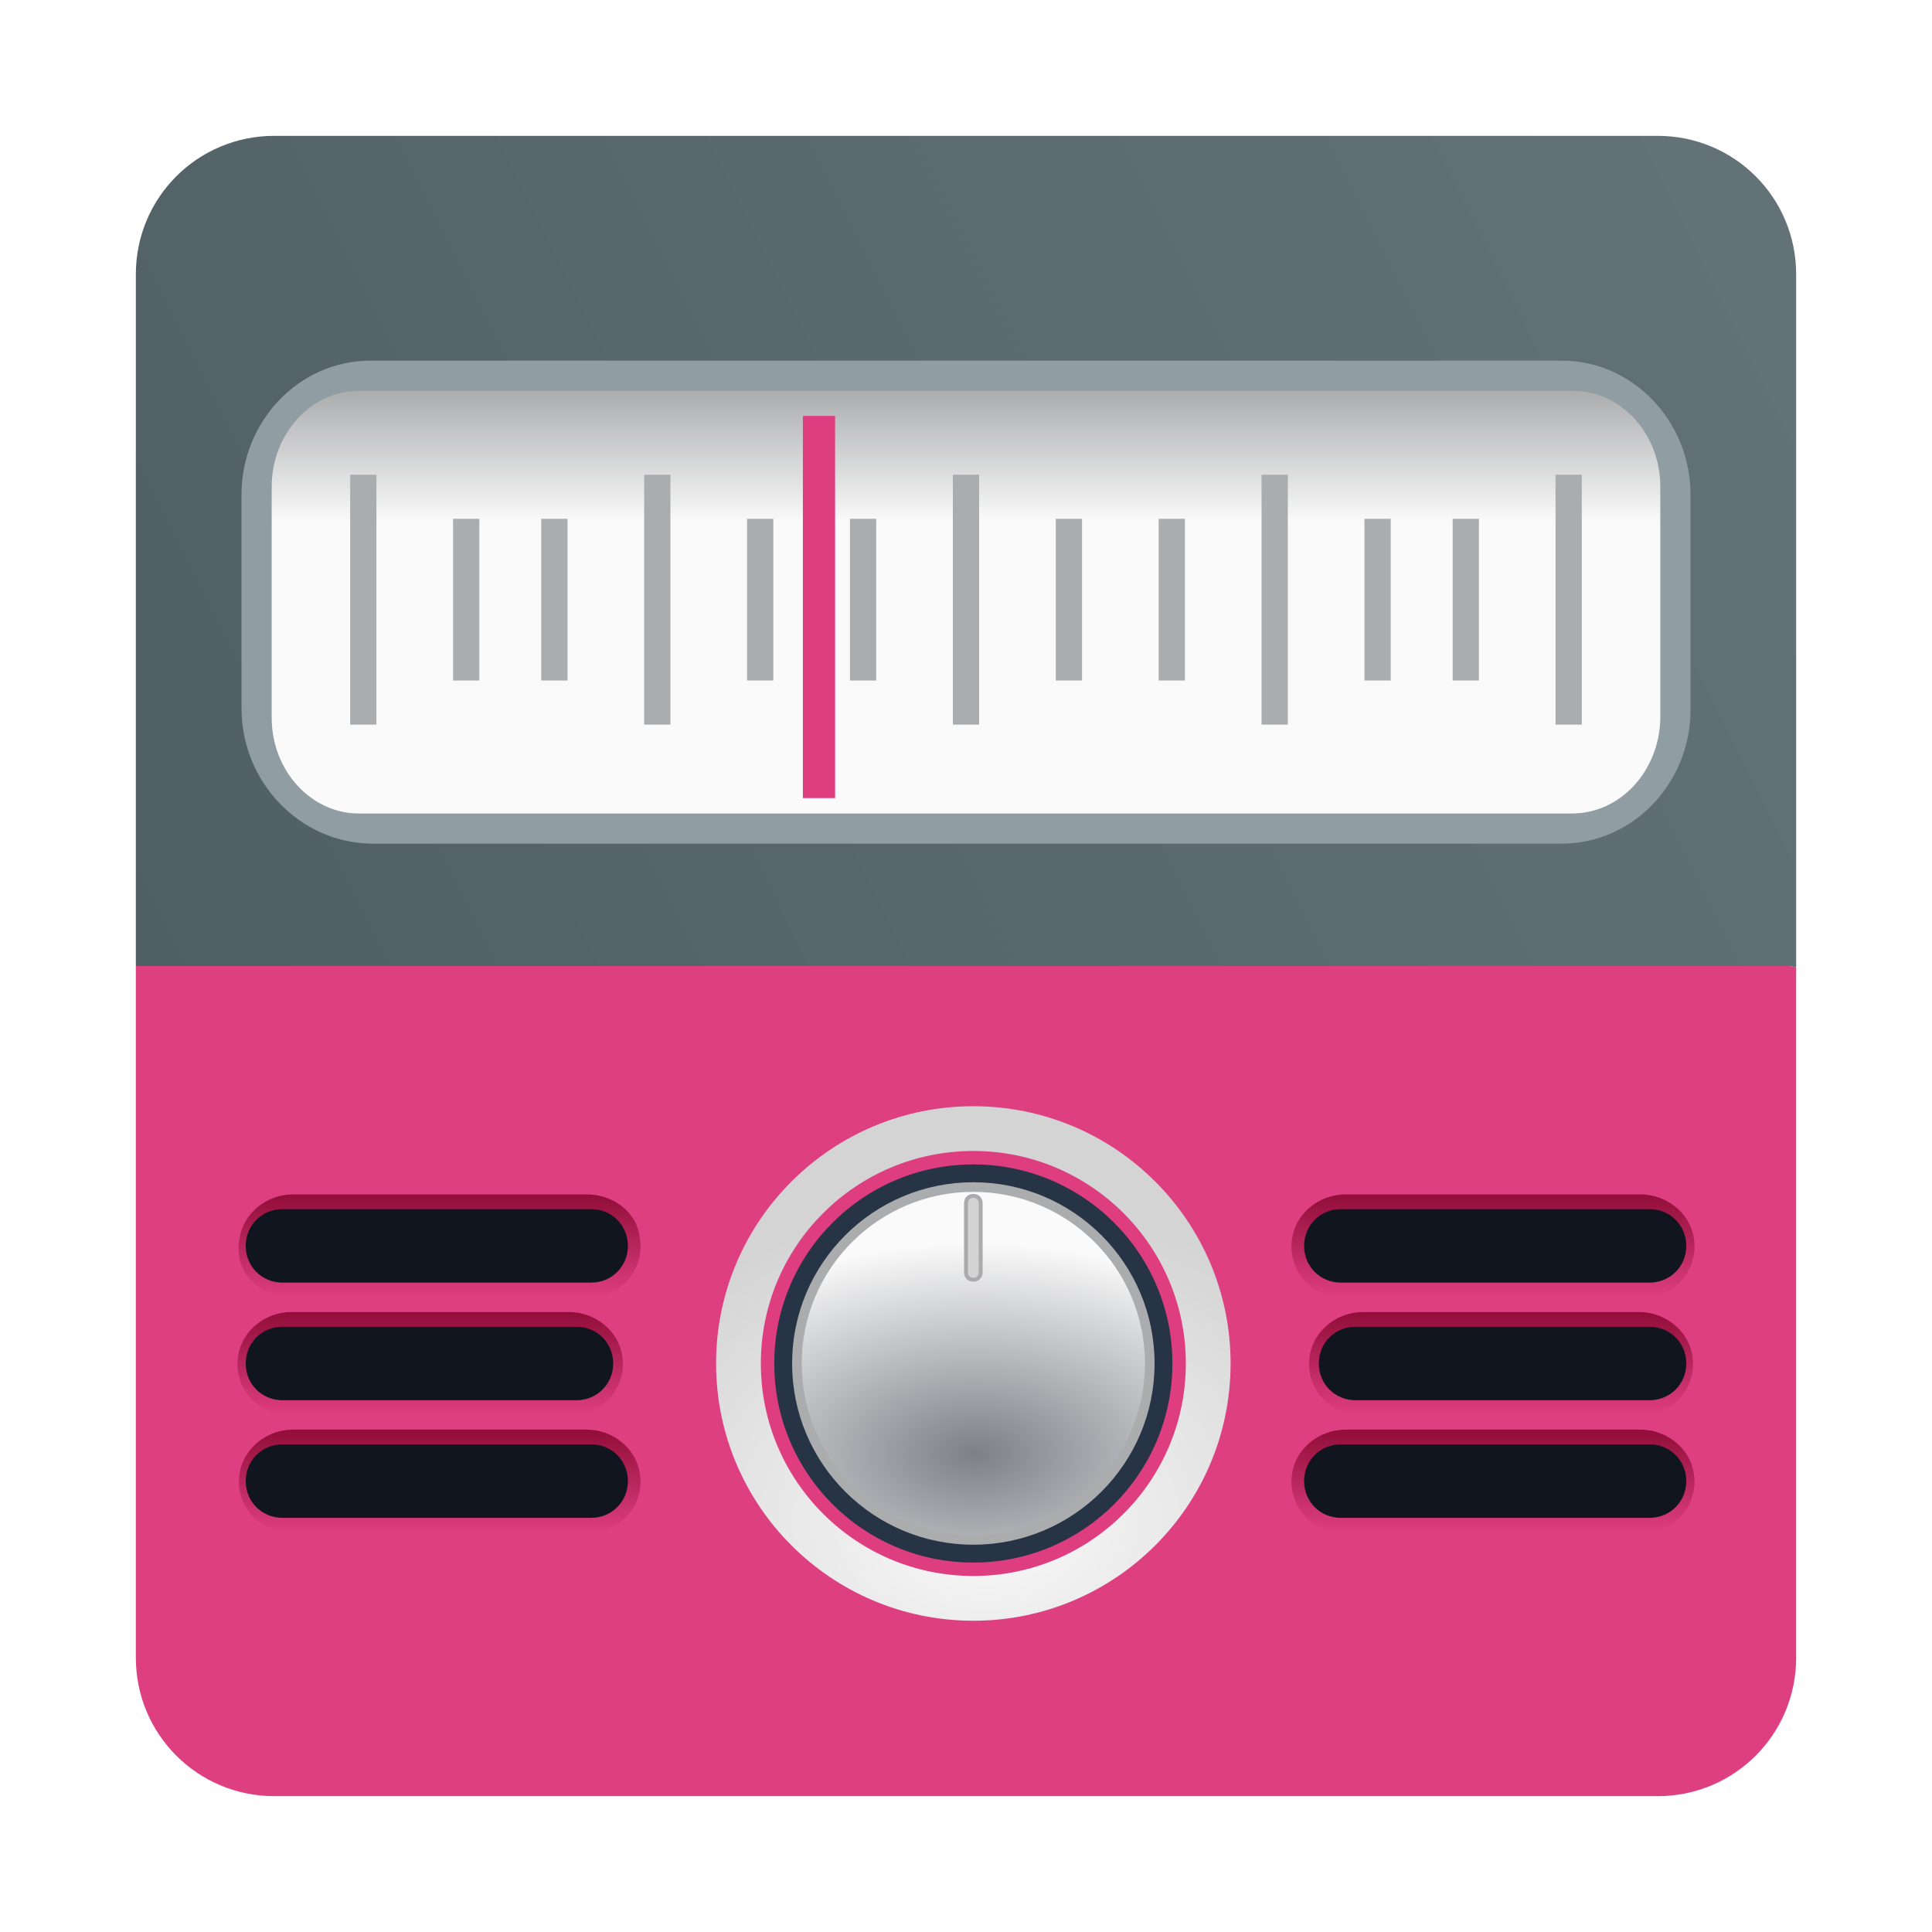 <?xml version="1.0" encoding="UTF-8" standalone="no"?>
<svg
   xmlns:dc="http://purl.org/dc/elements/1.1/"
   xmlns:cc="http://creativecommons.org/ns#"
   xmlns:rdf="http://www.w3.org/1999/02/22-rdf-syntax-ns#"
   xmlns:svg="http://www.w3.org/2000/svg"
   xmlns="http://www.w3.org/2000/svg"
   xmlns:xlink="http://www.w3.org/1999/xlink"
   xmlns:sodipodi="http://sodipodi.sourceforge.net/DTD/sodipodi-0.dtd"
   xmlns:inkscape="http://www.inkscape.org/namespaces/inkscape"
   id="Flamingo"
   width="64"
   height="64"
   enable-background="new 0 0 1024 1024"
   image-rendering="optimizeSpeed"
   version="1.1"
   viewBox="0 0 64 64"
   sodipodi:docname="com.github.louis77.tuner.svg"
   inkscape:version="1.0.1 (3bc2e813f5, 2020-09-07)">
  <sodipodi:namedview
     pagecolor="#ffffff"
     bordercolor="#666666"
     borderopacity="1"
     objecttolerance="10"
     gridtolerance="10"
     guidetolerance="10"
     inkscape:pageopacity="0"
     inkscape:pageshadow="2"
     inkscape:window-width="1920"
     inkscape:window-height="1004"
     id="namedview134"
     showgrid="false"
     inkscape:zoom="9.2034367"
     inkscape:cx="34.266146"
     inkscape:cy="33.127823"
     inkscape:window-x="0"
     inkscape:window-y="0"
     inkscape:window-maximized="1"
     inkscape:current-layer="Flamingo" />
  <defs
     id="defs57">
    <linearGradient
       id="SVGID_5_"
       x1="64.734"
       x2="64.734"
       y1="79"
       y2="47"
       gradientTransform="matrix(0.527,0,0,0.498,76.687,-8.427)"
       gradientUnits="userSpaceOnUse">
      <stop
         stop-color="#DE3E80"
         offset="0"
         id="stop2" />
      <stop
         stop-color="#910E38"
         offset="1"
         id="stop4" />
    </linearGradient>
    <linearGradient
       id="SVGID_6_"
       x1="64"
       x2="64"
       y1="76"
       y2="50"
       gradientTransform="matrix(0.489,0,0,0.538,79.506,-10.923)"
       gradientUnits="userSpaceOnUse">
      <stop
         stop-color="#FAFAFA"
         offset=".687"
         id="stop7" />
      <stop
         stop-color="#ABACAE"
         offset="1"
         id="stop9" />
    </linearGradient>
    <radialGradient
       id="SVGID_7_"
       cx="65.029"
       cy="109.39"
       r="28.579"
       gradientTransform="matrix(0.489,0,0,0.369,79.686,7.388)"
       gradientUnits="userSpaceOnUse">
      <stop
         stop-color="#FAFAFA"
         offset="0"
         id="stop12" />
      <stop
         stop-color="#D4D4D4"
         offset="1"
         id="stop14" />
    </radialGradient>
    <radialGradient
       id="SVGID_8_"
       cx="64.311"
       cy="105.08"
       r="25.112"
       gradientTransform="matrix(0.479,0,0,0.278,80.333,16.293)"
       gradientUnits="userSpaceOnUse">
      <stop
         stop-color="#7E8087"
         offset="0"
         id="stop17" />
      <stop
         stop-color="#FAFAFA"
         offset="1"
         id="stop19" />
    </radialGradient>
    <linearGradient
       id="SVGID_9_"
       x1="99.796"
       x2="99.796"
       y1="94"
       y2="87"
       gradientTransform="matrix(0.487,0,0,0.487,0.835,-5.444)"
       gradientUnits="userSpaceOnUse">
      <stop
         stop-color="#DE3E80"
         offset="0"
         id="stop22" />
      <stop
         stop-color="#910E38"
         offset="1"
         id="stop24" />
    </linearGradient>
    <linearGradient
       id="SVGID_10_"
       x1="100.44"
       x2="100.44"
       y1="102"
       y2="95"
       gradientTransform="matrix(0.487,0,0,0.487,0.835,-5.444)"
       gradientUnits="userSpaceOnUse">
      <stop
         stop-color="#DE3E80"
         offset="0"
         id="stop27" />
      <stop
         stop-color="#910E38"
         offset="1"
         id="stop29" />
    </linearGradient>
    <linearGradient
       id="SVGID_11_"
       x1="99.796"
       x2="99.796"
       y1="110"
       y2="103"
       gradientTransform="matrix(0.487,0,0,0.487,0.835,-5.444)"
       gradientUnits="userSpaceOnUse">
      <stop
         stop-color="#DE3E80"
         offset="0"
         id="stop32" />
      <stop
         stop-color="#910E38"
         offset="1"
         id="stop34" />
    </linearGradient>
    <linearGradient
       id="SVGID_12_"
       x1="171.39"
       x2="171.39"
       y1="94"
       y2="87"
       gradientTransform="matrix(-0.487,0,0,0.487,98.028,-5.444)"
       gradientUnits="userSpaceOnUse">
      <stop
         stop-color="#DE3E80"
         offset="0"
         id="stop37" />
      <stop
         stop-color="#910E38"
         offset="1"
         id="stop39" />
    </linearGradient>
    <linearGradient
       id="SVGID_13_"
       x1="172.04"
       x2="172.04"
       y1="102"
       y2="95"
       gradientTransform="matrix(-0.487,0,0,0.487,98.028,-5.444)"
       gradientUnits="userSpaceOnUse">
      <stop
         stop-color="#DE3E80"
         offset="0"
         id="stop42" />
      <stop
         stop-color="#910E38"
         offset="1"
         id="stop44" />
    </linearGradient>
    <linearGradient
       id="SVGID_14_"
       x1="171.39"
       x2="171.39"
       y1="110"
       y2="103"
       gradientTransform="matrix(-0.487,0,0,0.487,98.028,-5.444)"
       gradientUnits="userSpaceOnUse">
      <stop
         stop-color="#DE3E80"
         offset="0"
         id="stop47" />
      <stop
         stop-color="#910E38"
         offset="1"
         id="stop49" />
    </linearGradient>
    <linearGradient
       id="linearGradient1126"
       x1="29.611"
       x2="29.611"
       y1="58.045"
       y2="7.188"
       gradientTransform="matrix(1.001,0.006,-0.003,0.406,79.058,69.708)"
       gradientUnits="userSpaceOnUse">
      <stop
         stop-color="#90193A"
         offset="0"
         id="stop52" />
      <stop
         stop-color="#DD3F80"
         offset="1"
         id="stop54" />
    </linearGradient>
    <linearGradient
       id="linearGradient1056"
       x1="-170.14"
       x2="-177.47"
       y1="-1.365"
       y2="-8.541"
       gradientTransform="matrix(3.78,0,0,3.78,702.77,64.282)"
       gradientUnits="userSpaceOnUse">
      <stop
         stop-color="#0096ff"
         offset="0"
         id="stop961" />
      <stop
         stop-color="#00dcff"
         offset="1"
         id="stop963" />
    </linearGradient>
    <linearGradient
       id="linearGradient1058"
       x1="-184.75"
       x2="-170.19"
       y1="-8.541"
       y2="-15.811"
       gradientTransform="matrix(3.78,0,0,3.78,702.77,64.282)"
       gradientUnits="userSpaceOnUse">
      <stop
         stop-color="#505f64"
         offset="0"
         id="stop966" />
      <stop
         stop-color="#647378"
         offset="1"
         id="stop968" />
    </linearGradient>
    <filter
       id="filter1255"
       x="-.06"
       y="-.06"
       width="1.12"
       height="1.12"
       color-interpolation-filters="sRGB">
      <feGaussianBlur
         stdDeviation="0.065"
         id="feGaussianBlur971" />
    </filter>
    <filter
       id="filter1269"
       x="-.06"
       y="-.06"
       width="1.12"
       height="1.12"
       color-interpolation-filters="sRGB">
      <feGaussianBlur
         stdDeviation="0.082"
         id="feGaussianBlur974" />
    </filter>
    <filter
       id="filter1287"
       x="-.052"
       y="-.071"
       width="1.104"
       height="1.142"
       color-interpolation-filters="sRGB">
      <feGaussianBlur
         stdDeviation="0.071"
         id="feGaussianBlur977" />
    </filter>
    <filter
       id="filter959"
       x="-.037"
       y="-.142"
       width="1.074"
       height="1.284"
       color-interpolation-filters="sRGB">
      <feGaussianBlur
         stdDeviation="0.051"
         id="feGaussianBlur980" />
    </filter>
    <linearGradient
       inkscape:collect="always"
       xlink:href="#SVGID_6_"
       id="linearGradient1143"
       gradientUnits="userSpaceOnUse"
       gradientTransform="matrix(0.489,0,0,0.538,0.689,-13.975)"
       x1="64"
       y1="76"
       x2="64"
       y2="50" />
    <radialGradient
       inkscape:collect="always"
       xlink:href="#SVGID_7_"
       id="radialGradient1220"
       gradientUnits="userSpaceOnUse"
       gradientTransform="matrix(0.489,0,0,0.369,79.686,7.388)"
       cx="65.029"
       cy="109.39"
       r="28.579" />
    <radialGradient
       inkscape:collect="always"
       xlink:href="#SVGID_8_"
       id="radialGradient1222"
       gradientUnits="userSpaceOnUse"
       gradientTransform="matrix(0.479,0,0,0.278,80.333,16.293)"
       cx="64.311"
       cy="105.08"
       r="25.112" />
    <linearGradient
       inkscape:collect="always"
       xlink:href="#SVGID_9_"
       id="linearGradient1224"
       gradientUnits="userSpaceOnUse"
       gradientTransform="matrix(0.487,0,0,0.487,0.835,-5.444)"
       x1="99.796"
       y1="94"
       x2="99.796"
       y2="87" />
    <linearGradient
       inkscape:collect="always"
       xlink:href="#SVGID_10_"
       id="linearGradient1226"
       gradientUnits="userSpaceOnUse"
       gradientTransform="matrix(0.487,0,0,0.487,0.835,-5.444)"
       x1="100.44"
       y1="102"
       x2="100.44"
       y2="95" />
    <linearGradient
       inkscape:collect="always"
       xlink:href="#SVGID_11_"
       id="linearGradient1228"
       gradientUnits="userSpaceOnUse"
       gradientTransform="matrix(0.487,0,0,0.487,0.835,-5.444)"
       x1="99.796"
       y1="110"
       x2="99.796"
       y2="103" />
    <linearGradient
       inkscape:collect="always"
       xlink:href="#SVGID_12_"
       id="linearGradient1230"
       gradientUnits="userSpaceOnUse"
       gradientTransform="matrix(-0.487,0,0,0.487,98.028,-5.444)"
       x1="171.39"
       y1="94"
       x2="171.39"
       y2="87" />
    <linearGradient
       inkscape:collect="always"
       xlink:href="#SVGID_13_"
       id="linearGradient1232"
       gradientUnits="userSpaceOnUse"
       gradientTransform="matrix(-0.487,0,0,0.487,98.028,-5.444)"
       x1="172.04"
       y1="102"
       x2="172.04"
       y2="95" />
    <linearGradient
       inkscape:collect="always"
       xlink:href="#SVGID_14_"
       id="linearGradient1234"
       gradientUnits="userSpaceOnUse"
       gradientTransform="matrix(-0.487,0,0,0.487,98.028,-5.444)"
       x1="171.39"
       y1="110"
       x2="171.39"
       y2="103" />
  </defs>
  <path
     id="path987"
     style="stroke-width:3.78;fill:#dd3f80;fill-opacity:1"
     d="M 4.5 32 L 4.5 54.912 C 4.5 57.454 6.547 59.5 9.088 59.5 L 32 59.5 L 54.912 59.5 C 57.454 59.5 59.5 57.454 59.5 54.912 L 59.5 32.043 C 59.426 32.039 59.364 32 59.289 32 L 32 32 L 4.5 32 z " />
  <path
     d="m 9.088,4.5 c -2.542,0 -4.588,2.044 -4.588,4.586 V 32 H 59.289 c 0.075,0 0.137,0.039 0.211,0.043 V 9.086 c 0,-2.542 -2.046,-4.586 -4.588,-4.586 z"
     fill="url(#linearGradient1058)"
     id="path991"
     style="fill:url(#linearGradient1058);stroke-width:3.78" />
  <path
     id="rect1408"
     style="fill:#909da2;fill-opacity:1;stroke-width:3.78;stroke-linecap:round"
     d="M 12.268 11.947 C 9.918 11.947 8 13.942 8 16.385 L 8 23.463 C 8.001 25.904 9.919 27.897 12.268 27.947 L 51.732 27.947 C 54.082 27.947 56 25.954 56 23.512 L 56 16.385 C 56 13.942 54.082 11.947 51.732 11.947 L 12.268 11.947 z " />
  <path
     class="st7"
     d="M 52.067,26.948 H 11.884 c -1.564,0 -2.884,-1.4 -2.884,-3.177 v -7.646 c 0,-1.723 1.271,-3.177 2.884,-3.177 h 40.232 c 1.564,0 2.884,1.4 2.884,3.177 v 7.7 c -0.049,1.723 -1.32,3.123 -2.933,3.123 z"
     fill="url(#SVGID_6_)"
     stroke-width="0.513"
     id="path1109"
     style="fill:url(#linearGradient1143)" />
  <g
     fill="none"
     stroke-miterlimit="10"
     id="g1141"
     transform="translate(-1.983e-4,-3.052)">
    <g
       stroke="#abacae"
       stroke-width="0.87"
       id="g1137">
      <line
         class="st8"
         x1="12.035"
         x2="12.035"
         y1="18.777"
         y2="27.056"
         id="line1111" />
      <line
         class="st8"
         x1="15.443"
         x2="15.443"
         y1="20.238"
         y2="25.595"
         id="line1113" />
      <line
         class="st8"
         x1="18.365"
         x2="18.365"
         y1="20.238"
         y2="25.595"
         id="line1115" />
      <line
         class="st8"
         x1="21.774"
         x2="21.774"
         y1="18.777"
         y2="27.056"
         id="line1117" />
      <line
         class="st8"
         x1="25.183"
         x2="25.183"
         y1="20.238"
         y2="25.595"
         id="line1119" />
      <line
         class="st8"
         x1="28.591"
         x2="28.591"
         y1="20.238"
         y2="25.595"
         id="line1121" />
      <line
         class="st8"
         x1="32"
         x2="32"
         y1="18.777"
         y2="27.056"
         id="line1123" />
      <line
         class="st8"
         x1="35.409"
         x2="35.409"
         y1="20.238"
         y2="25.595"
         id="line1125" />
      <line
         class="st8"
         x1="38.817"
         x2="38.817"
         y1="20.238"
         y2="25.595"
         id="line1127" />
      <line
         class="st8"
         x1="42.226"
         x2="42.226"
         y1="18.777"
         y2="27.056"
         id="line1129" />
      <line
         class="st8"
         x1="51.965"
         x2="51.965"
         y1="18.777"
         y2="27.056"
         id="line1131" />
      <line
         class="st8"
         x1="45.635"
         x2="45.635"
         y1="20.238"
         y2="25.595"
         id="line1133" />
      <line
         class="st8"
         x1="48.557"
         x2="48.557"
         y1="20.238"
         y2="25.595"
         id="line1135" />
    </g>
    <line
       class="st9"
       x1="27.13"
       x2="27.13"
       y1="16.83"
       y2="29.49"
       stroke="#de3e80"
       stroke-width="1.067"
       id="line1139" />
  </g>
  <g
     id="g1218"
     transform="translate(-78.816,2.645)">
    <circle
       class="st10"
       cx="111.059"
       cy="42.522"
       r="8.522"
       fill="url(#SVGID_7_)"
       stroke-width="0.487"
       id="circle1167"
       style="fill:url(#radialGradient1220)" />
    <circle
       class="st11"
       cx="111.059"
       cy="42.522"
       r="6.817"
       fill="#273445"
       stroke="#de3e80"
       stroke-linecap="round"
       stroke-linejoin="round"
       stroke-width="0.445"
       id="circle1169" />
    <circle
       class="st12"
       cx="111.059"
       cy="42.522"
       r="5.844"
       fill="url(#SVGID_8_)"
       stroke="#abacae"
       stroke-linecap="round"
       stroke-linejoin="round"
       stroke-width="0.319"
       id="circle1171"
       style="fill:url(#radialGradient1222)" />
    <path
       class="st13"
       d="m 111.059,39.746 c -0.146,0 -0.243,-0.097 -0.243,-0.243 v -2.289 c 0,-0.146 0.097,-0.243 0.243,-0.243 0.146,0 0.243,0.097 0.243,0.243 v 2.289 c 0,0.146 -0.097,0.243 -0.243,0.243 z"
       fill="#d3d3d3"
       stroke="#ababad"
       stroke-width="0.13"
       id="path1173" />
    <g
       stroke-width="0.487"
       id="g1199"
       transform="translate(78.816)">
      <path
         class="st14"
         d="m 44.466,40.33 c -1.023,0 -1.85,-0.925 -1.656,-1.996 0.146,-0.828 0.925,-1.412 1.753,-1.412 h 9.788 c 0.828,0 1.607,0.584 1.753,1.412 0.195,1.071 -0.633,1.996 -1.656,1.996 z"
         fill="url(#SVGID_9_)"
         id="path1175"
         style="fill:url(#linearGradient1224)" />
      <path
         class="st15"
         d="M 54.643,39.843 H 44.417 c -0.682,0 -1.217,-0.536 -1.217,-1.217 0,-0.682 0.536,-1.217 1.217,-1.217 h 10.226 c 0.682,0 1.217,0.536 1.217,1.217 0,0.682 -0.536,1.217 -1.217,1.217 z"
         fill="#101520"
         id="path1177" />
      <path
         class="st16"
         d="m 45.05,44.226 c -1.023,0 -1.85,-0.925 -1.656,-1.996 0.146,-0.828 0.925,-1.412 1.753,-1.412 h 9.155 c 0.828,0 1.607,0.584 1.753,1.412 0.195,1.071 -0.633,1.996 -1.656,1.996 z"
         fill="url(#SVGID_10_)"
         id="path1179"
         style="fill:url(#linearGradient1226)" />
      <path
         class="st15"
         d="m 54.643,43.739 h -9.739 c -0.682,0 -1.217,-0.536 -1.217,-1.217 0,-0.682 0.536,-1.217 1.217,-1.217 h 9.739 c 0.682,0 1.217,0.536 1.217,1.217 0,0.682 -0.536,1.217 -1.217,1.217 z"
         fill="#101520"
         id="path1181" />
      <path
         class="st17"
         d="m 44.466,48.122 c -1.023,0 -1.85,-0.925 -1.656,-1.996 0.146,-0.828 0.925,-1.412 1.753,-1.412 h 9.788 c 0.828,0 1.607,0.584 1.753,1.412 0.195,1.071 -0.633,1.996 -1.656,1.996 z"
         fill="url(#SVGID_11_)"
         id="path1183"
         style="fill:url(#linearGradient1228)" />
      <path
         class="st15"
         d="M 54.643,47.635 H 44.417 c -0.682,0 -1.217,-0.536 -1.217,-1.217 0,-0.682 0.536,-1.217 1.217,-1.217 h 10.226 c 0.682,0 1.217,0.536 1.217,1.217 0,0.682 -0.536,1.217 -1.217,1.217 z"
         fill="#101520"
         id="path1185" />
      <path
         class="st18"
         d="m 19.534,40.33 c 1.023,0 1.85,-0.925 1.656,-1.996 -0.097,-0.828 -0.877,-1.412 -1.753,-1.412 H 9.697 c -0.828,0 -1.607,0.584 -1.753,1.412 -0.243,1.071 0.584,1.996 1.656,1.996 z"
         fill="url(#SVGID_12_)"
         id="path1187"
         style="fill:url(#linearGradient1230)" />
      <path
         class="st15"
         d="m 9.357,39.843 h 10.226 c 0.682,0 1.217,-0.536 1.217,-1.217 0,-0.682 -0.536,-1.217 -1.217,-1.217 H 9.357 c -0.682,0 -1.217,0.536 -1.217,1.217 0,0.682 0.536,1.217 1.217,1.217 z"
         fill="#101520"
         id="path1189" />
      <path
         class="st19"
         d="m 18.95,44.226 c 1.023,0 1.85,-0.925 1.656,-1.996 -0.146,-0.828 -0.925,-1.412 -1.753,-1.412 H 9.649 c -0.828,0 -1.607,0.584 -1.753,1.412 -0.195,1.071 0.633,1.996 1.656,1.996 z"
         fill="url(#SVGID_13_)"
         id="path1191"
         style="fill:url(#linearGradient1232)" />
      <path
         class="st15"
         d="m 9.357,43.739 h 9.739 c 0.682,0 1.217,-0.536 1.217,-1.217 0,-0.682 -0.536,-1.217 -1.217,-1.217 H 9.357 c -0.682,0 -1.217,0.536 -1.217,1.217 0,0.682 0.536,1.217 1.217,1.217 z"
         fill="#101520"
         id="path1193" />
      <path
         class="st20"
         d="m 19.534,48.122 c 1.023,0 1.85,-0.925 1.656,-1.996 -0.146,-0.828 -0.925,-1.412 -1.753,-1.412 H 9.697 c -0.828,0 -1.607,0.584 -1.753,1.412 -0.195,1.071 0.633,1.996 1.656,1.996 z"
         fill="url(#SVGID_14_)"
         id="path1195"
         style="fill:url(#linearGradient1234)" />
      <path
         class="st15"
         d="m 9.357,47.635 h 10.226 c 0.682,0 1.217,-0.536 1.217,-1.217 0,-0.682 -0.536,-1.217 -1.217,-1.217 H 9.357 c -0.682,0 -1.217,0.536 -1.217,1.217 0,0.682 0.536,1.217 1.217,1.217 z"
         fill="#101520"
         id="path1197" />
    </g>
  </g>
</svg>
